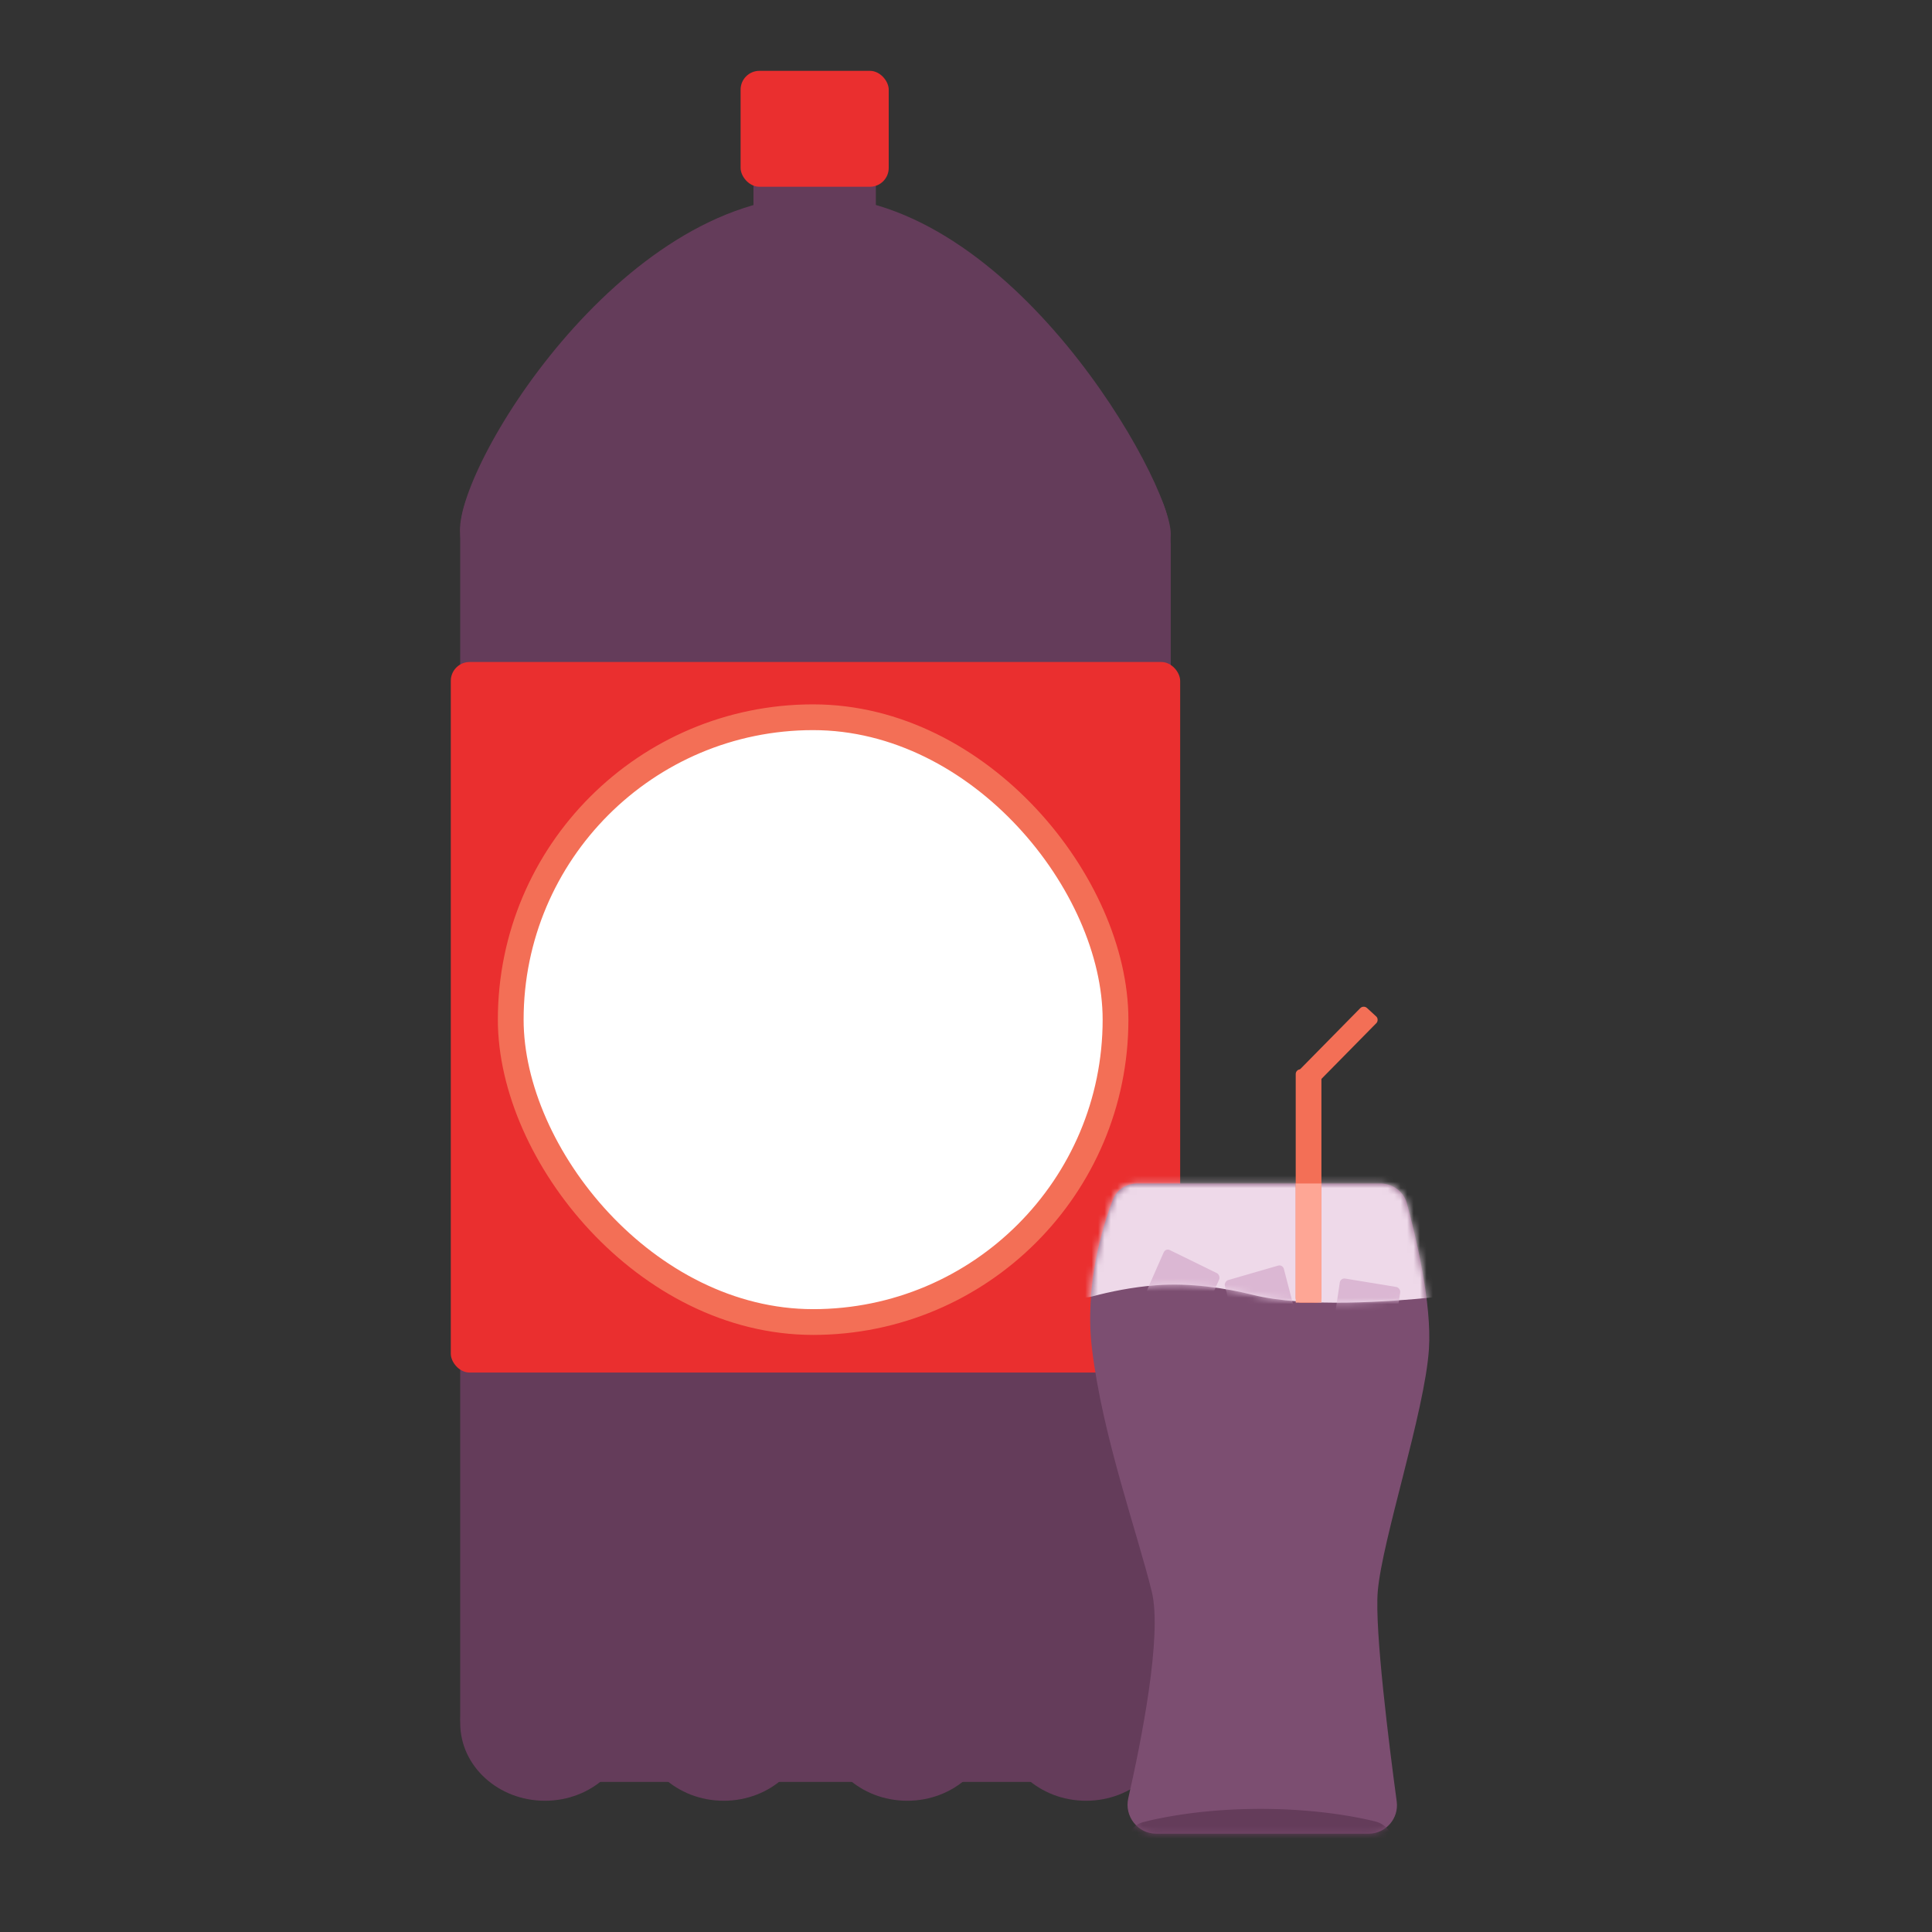 <svg fill="none" xmlns="http://www.w3.org/2000/svg" width="300" height="300" viewBox="0 0 300 300"><rect x="0" y="0" width="300" height="300" fill="#333333" stroke="none"/><g transform="translate(10 10)"><path fill="#643C5A" d="M61.461 73.068c0-8.878 7.197-16.075 16.075-16.075h76.722c9.685 0 17.536 7.851 17.536 17.536v181.939c0 5.65-4.58 10.23-10.229 10.23H71.691c-5.65 0-10.23-4.58-10.23-10.23z"/><ellipse cx="74.614" cy="257.564" fill="#643C5A" rx="13.152" ry="12.056"/><ellipse cx="102.379" cy="257.564" fill="#643C5A" rx="13.152" ry="12.056"/><ellipse cx="130.876" cy="257.564" fill="#643C5A" rx="13.152" ry="12.056"/><ellipse cx="158.642" cy="257.564" fill="#643C5A" rx="13.152" ry="12.056"/><path fill="#643C5A" d="M171.794 72.893c0 8.167-24.699 14.789-55.166 14.789-30.468 0-55.167-6.622-55.167-14.79-1.096-9.688 24.7-52.433 55.167-52.433s55.166 44.266 55.166 52.434"/><rect width="19" height="14" x="107" y="13" fill="#643C5A" rx="2.923"/><rect width="23" height="18" x="105" y="1" fill="#EA2F2F" rx="2.923"/><rect width="113.255" height="110.333" x="60" y="92.796" fill="#EA2F2F" rx="2.923"/><rect width="93.911" height="93.911" x="69.307" y="101.373" fill="#fff" stroke="#F36F56" stroke-width="4" rx="46.956"/><path fill="#7C4E71" d="M162.818 176.289c.599-1.564 2.122-2.516 3.797-2.516h37.732c1.921 0 3.615 1.245 4.118 3.099 1.396 5.14 3.899 15.564 3.417 22.664-.662 9.748-7.284 29.592-7.946 37.6-.491 5.946 1.755 23.793 2.944 32.589.358 2.648-1.697 5.011-4.37 5.011h-32.971c-2.867 0-4.979-2.705-4.342-5.499 1.981-8.69 5.322-25.307 3.647-32.101-2.317-9.4-7.614-24.023-9.269-37.6-1.203-9.863 1.612-18.99 3.243-23.247"/><mask id="a" width="53" height="102" x="159" y="173" maskUnits="userSpaceOnUse" style="mask-type:alpha"><path fill="#6A4B62" d="M162.818 176.289c.599-1.564 2.122-2.516 3.797-2.516h37.732c1.921 0 3.615 1.245 4.118 3.099 1.396 5.14 3.899 15.564 3.417 22.664-.662 9.748-7.284 29.592-7.946 37.6-.491 5.946 1.755 23.793 2.944 32.589.358 2.648-1.697 5.011-4.37 5.011h-32.971c-2.867 0-4.979-2.705-4.342-5.499 1.981-8.69 5.322-25.307 3.647-32.101-2.317-9.4-7.614-24.023-9.269-37.6-1.203-9.863 1.612-18.99 3.243-23.247"/></mask><g mask="url(#a)"><path fill="#EED9E9" d="M205.019 165.295h-39.038c-1.33 0-2.583.597-3.345 1.686-2.39 3.415-7.481 11.577-8.468 20.367-.322 2.862 2.643 4.7 5.426 3.961 2.705-.72 6.194-1.453 9.929-1.736 5.211-.396 10.757.422 14.993 1.485 8.151 2.046 21.55 1.052 27.899.406 2.073-.211 3.673-1.907 3.423-3.975-.866-7.149-4.988-15.895-7.062-19.942-.721-1.407-2.176-2.252-3.757-2.252"/><path fill="#643C5A" d="M214.656 294.61c-1.156-7.707-6.72-16.877-8.838-20.149a3.75 3.75 0 0 0-2.259-1.625c-2.695-.666-9.038-1.953-17.823-1.953-9.166 0-15.674 1.401-18.153 2.036a3.6 3.6 0 0 0-1.863 1.17c-2.201 2.612-8.54 10.827-9.853 20.226-.405 2.902 2.637 4.771 5.463 3.996 2.53-.695 5.718-1.382 9.119-1.656 4.981-.401 10.282.428 14.331 1.506 7.733 2.057 20.407 1.08 26.531.425 2.064-.221 3.653-1.923 3.345-3.976"/></g><mask id="b" width="62" height="28" x="154" y="165" maskUnits="userSpaceOnUse" style="mask-type:alpha"><path fill="#7D4C71" d="M205.02 165.295h-39.039c-1.329 0-2.582.597-3.345 1.686-2.39 3.415-7.481 11.576-8.468 20.367-.321 2.862 2.643 4.7 5.426 3.96 2.706-.719 6.195-1.452 9.929-1.735 5.212-.396 10.757.422 14.994 1.485 8.15 2.046 21.549 1.052 27.899.406 2.072-.211 3.673-1.907 3.422-3.975-.866-7.149-4.987-15.896-7.062-19.942-.721-1.407-2.175-2.252-3.756-2.252"/></mask><g fill="#DBB7D3" mask="url(#b)"><rect width="9.585" height="9.253" rx=".731" transform="matrix(.898 .44 -.403 .915 170.996 183.791)"/><rect width="9.529" height="9.303" rx=".731" transform="matrix(-.961 .278 .252 .968 189.171 186.318)"/><rect width="9.505" height="9.325" rx=".731" transform="matrix(.987 .162 -.147 .989 198.15 188.416)"/></g><rect width="3.989" height="36.223" x="191.199" y="156.046" fill="#F36F56" rx=".731"/><rect width="3.414" height="15.011" fill="#F36F56" rx=".731" transform="matrix(.736 .677 -.702 .713 201.731 146.027)"/><path fill="#FEA695" d="M191.199 173.773h3.989v18.497h-3.989z"/></g></svg>